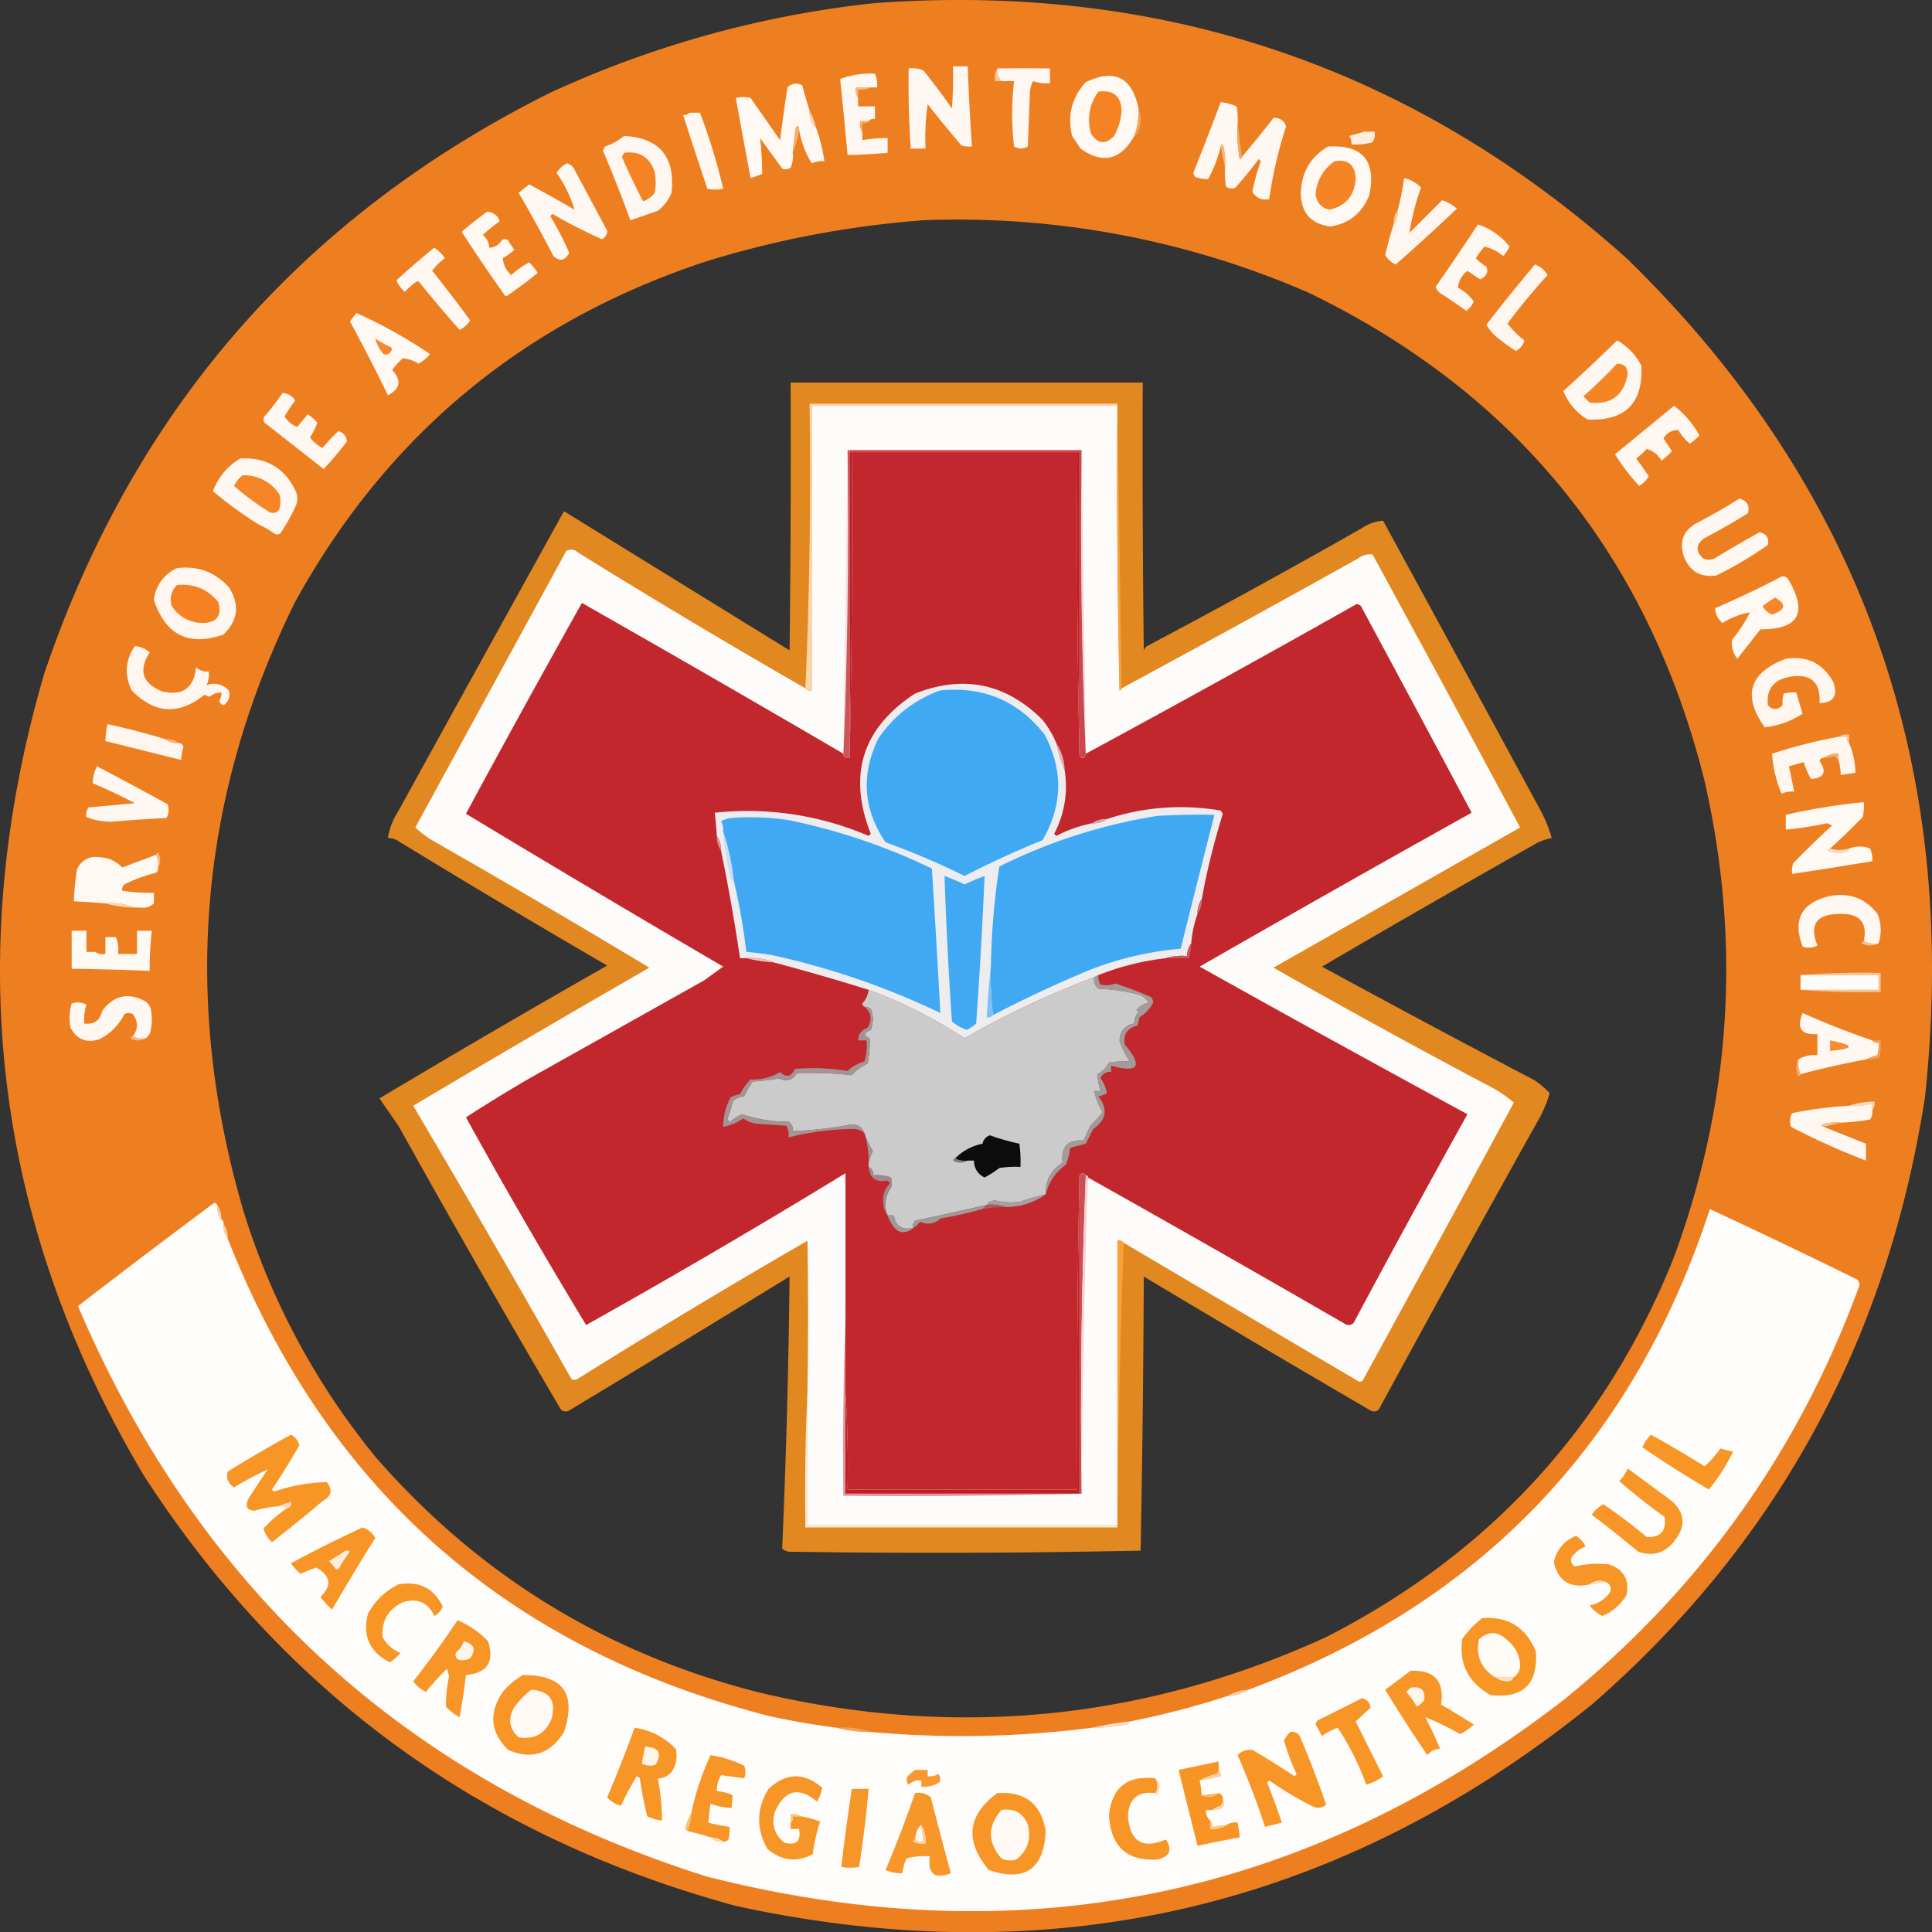 <svg xmlns="http://www.w3.org/2000/svg" width="916.339" height="916.448" viewBox="0 0 916.339 916.448">
  <rect x="0" y="0" width="916.339" height="916.448" fill="#333333" stroke="none"/>
  <g id="Grupo_10623" data-name="Grupo 10623" transform="translate(9266.91 16781.33)">
    <g id="Grupo_10466" data-name="Grupo 10466" transform="translate(-10689.42 -17222.365)">
      <path id="Caminho_4347" data-name="Caminho 4347" d="M1837.5,442.5q205.29-14.881,357,121.5,166.335,162.453,141,397.5-27,174.1-158,288-179.37,144.69-406,95.5-180.93-49.215-281-204.5-105.765-178.575-47-380,63.51-187.462,240-275.5A491.347,491.347,0,0,1,1837.5,442.5Zm23,103a416.92,416.92,0,0,1,183,34.5q147.525,71.583,187.5,231.5,26.355,115.872-15,227-48.345,119.595-164.5,179-129.18,59.085-268,26.5-108.9-27.3-182.5-111.5a345.159,345.159,0,0,1-63-117q-44.04-150.24,24.5-289,65.415-118.809,195-161.5A466.267,466.267,0,0,1,1860.5,545.5Z" fill="#f58221" fill-rule="evenodd" opacity="0.96"/>
    </g>
    <g id="Grupo_10467" data-name="Grupo 10467" transform="translate(-10689.42 -17222.365)">
      <path id="Caminho_4348" data-name="Caminho 4348" d="M1874.5,472.5h7q.675,19.027,2,38a12.92,12.92,0,0,1-5-.5q-8.175-9.612-16-19.5a110.9,110.9,0,0,0-1,21h-7q-1.35-18.961-1-38a13.117,13.117,0,0,1,7,1q7.11,8.732,13.5,18A199.178,199.178,0,0,0,1874.5,472.5Z" fill="#fff7f2" fill-rule="evenodd"/>
    </g>
    <g id="Grupo_10468" data-name="Grupo 10468" transform="translate(-10689.42 -17222.365)">
      <path id="Caminho_4349" data-name="Caminho 4349" d="M1897.5,479.5a7.164,7.164,0,0,1-2-6q12.165-.166,25,0v7a19.361,19.361,0,0,1-8-1,14.629,14.629,0,0,0-1.5,5q-.495,13-1,26a5.981,5.981,0,0,1-6.5,0,130.68,130.68,0,0,1,0-31Z" fill="#fff7f1" fill-rule="evenodd"/>
    </g>
    <g id="Grupo_10469" data-name="Grupo 10469" transform="translate(-10689.42 -17222.365)">
      <path id="Caminho_4350" data-name="Caminho 4350" d="M1895.5,473.5a7.164,7.164,0,0,0,2,6h-3A9.65,9.65,0,0,1,1895.5,473.5Z" fill="#fac79b" fill-rule="evenodd"/>
    </g>
    <g id="Grupo_10470" data-name="Grupo 10470" transform="translate(-10689.42 -17222.365)">
      <path id="Caminho_4351" data-name="Caminho 4351" d="M1835.5,482.5h-7a6.886,6.886,0,0,0,1,5v4h8v6a2.866,2.866,0,0,0-3,1h-4a6.886,6.886,0,0,0,1,5v4a73.389,73.389,0,0,1,12-1v7q-9.48.915-19,1-1.665-18.082-3.5-36a40.789,40.789,0,0,1,16.5-2.5,12.194,12.194,0,0,1,1,6.5Z" fill="#fff7f1" fill-rule="evenodd"/>
    </g>
    <g id="Grupo_10471" data-name="Grupo 10471" transform="translate(-10689.42 -17222.365)">
      <path id="Caminho_4352" data-name="Caminho 4352" d="M1962.5,492.5a32.065,32.065,0,0,1-2,13q-9.69,17.27-25.5,6c-1.33-2-2.67-4-4-6q-3.45-14.649,6.5-25.5Q1957.885,470.2,1962.5,492.5Z" fill="#fff8f3" fill-rule="evenodd"/>
    </g>
    <g id="Grupo_10472" data-name="Grupo 10472" transform="translate(-10689.42 -17222.365)">
      <path id="Caminho_4353" data-name="Caminho 4353" d="M1806.5,493.5a10.055,10.055,0,0,0,3,8,74.589,74.589,0,0,1,4,16,11.992,11.992,0,0,0-6,1,46.368,46.368,0,0,1-6-16q.165-2.818-1.5-1-.96,5.986-1.5,12a13.135,13.135,0,0,1-1,7,3.833,3.833,0,0,1-4,.5L1783,506.5a148.008,148.008,0,0,1,1,17c-1.78.74-3.62,1.407-5.5,2q-3.54-19.046-7-38a14.862,14.862,0,0,1,7,0q7.005,10,14,20,1.59-12.523,3.5-25a5.7,5.7,0,0,1,7-1Q1804.6,487.57,1806.5,493.5Z" fill="#fff8f3" fill-rule="evenodd"/>
    </g>
    <g id="Grupo_10473" data-name="Grupo 10473" transform="translate(-10689.42 -17222.365)">
      <path id="Caminho_4354" data-name="Caminho 4354" d="M1835.5,482.5a9.6,9.6,0,0,1-6,1v4a6.886,6.886,0,0,1-1-5Z" fill="#fab77e" fill-rule="evenodd"/>
    </g>
    <g id="Grupo_10474" data-name="Grupo 10474" transform="translate(-10689.42 -17222.365)">
      <path id="Caminho_4355" data-name="Caminho 4355" d="M1943.5,484.5q10.815-1.434,11,9.5a31.875,31.875,0,0,1-3.5,11.5q-6.165,6.33-11-1A22.293,22.293,0,0,1,1943.5,484.5Z" fill="#f58324" fill-rule="evenodd"/>
    </g>
    <g id="Grupo_10475" data-name="Grupo 10475" transform="translate(-10689.42 -17222.365)">
      <path id="Caminho_4356" data-name="Caminho 4356" d="M2009.5,499.5a72.809,72.809,0,0,0,1,17,1.1,1.1,0,0,0,1-1q7.665-9.066,15-18.5a5.508,5.508,0,0,1,6,4,201.381,201.381,0,0,0-8,34.5q-5.355.91-8-3.5a93.147,93.147,0,0,1,4-14.5c-.33-.333-.67-.667-1-1q-5.22,6.968-11,13.5a4.158,4.158,0,0,1-4.5-.5,41.1,41.1,0,0,1-.5-9,31.164,31.164,0,0,0-1-11,1.1,1.1,0,0,0-1,1,62.242,62.242,0,0,1-6,15.5,18.372,18.372,0,0,1-6-1,3.919,3.919,0,0,1-1-2q6.66-16.711,13-33.5a24.926,24.926,0,0,1,7.5,2A32.509,32.509,0,0,1,2009.5,499.5Z" fill="#fff7f1" fill-rule="evenodd"/>
    </g>
    <g id="Grupo_10476" data-name="Grupo 10476" transform="translate(-10689.42 -17222.365)">
      <path id="Caminho_4357" data-name="Caminho 4357" d="M1749.5,494.5h5a281.909,281.909,0,0,1,11,36,14.972,14.972,0,0,1-7.5,0q-5.91-17.5-11.5-35A2.866,2.866,0,0,0,1749.5,494.5Z" fill="#fff7f0" fill-rule="evenodd"/>
    </g>
    <g id="Grupo_10477" data-name="Grupo 10477" transform="translate(-10689.42 -17222.365)">
      <path id="Caminho_4358" data-name="Caminho 4358" d="M1806.5,493.5a28.622,28.622,0,0,1,3,8A10.055,10.055,0,0,1,1806.5,493.5Z" fill="#fdcfa9" fill-rule="evenodd"/>
    </g>
    <g id="Grupo_10478" data-name="Grupo 10478" transform="translate(-10689.42 -17222.365)">
      <path id="Caminho_4359" data-name="Caminho 4359" d="M1837.5,491.5a12.853,12.853,0,0,1,1,7h0A12.853,12.853,0,0,0,1837.5,491.5Z" fill="#fbcca5" fill-rule="evenodd"/>
    </g>
    <g id="Grupo_10479" data-name="Grupo 10479" transform="translate(-10689.42 -17222.365)">
      <path id="Caminho_4360" data-name="Caminho 4360" d="M1834.5,498.5a2.866,2.866,0,0,1-3,1v4a6.886,6.886,0,0,1-1-5Z" fill="#f8aa68" fill-rule="evenodd"/>
    </g>
    <g id="Grupo_10480" data-name="Grupo 10480" transform="translate(-10689.42 -17222.365)">
      <path id="Caminho_4361" data-name="Caminho 4361" d="M1962.5,492.5a14.186,14.186,0,0,1,.5,9,4.953,4.953,0,0,1-2.5,4A32.065,32.065,0,0,0,1962.5,492.5Z" fill="#f89f55" fill-rule="evenodd"/>
    </g>
    <g id="Grupo_10481" data-name="Grupo 10481" transform="translate(-10689.42 -17222.365)">
      <path id="Caminho_4362" data-name="Caminho 4362" d="M2069.5,503.5h5a7.1,7.1,0,0,1-1,5,28.821,28.821,0,0,1-10,1,6.808,6.808,0,0,0-1-4Q2066.2,504.5,2069.5,503.5Z" fill="#ffedde" fill-rule="evenodd"/>
    </g>
    <g id="Grupo_10482" data-name="Grupo 10482" transform="translate(-10689.42 -17222.365)">
      <path id="Caminho_4363" data-name="Caminho 4363" d="M1718.5,505.5q25.26,1.4,22.5,27a20.375,20.375,0,0,1-6.5,8.5q-6.615,2.327-13,4.5-6.045-16.605-13-33c.33-.667.67-1.333,1-2A26.165,26.165,0,0,0,1718.5,505.5Z" fill="#fff7f2" fill-rule="evenodd"/>
    </g>
    <g id="Grupo_10483" data-name="Grupo 10483" transform="translate(-10689.42 -17222.365)">
      <path id="Caminho_4365" data-name="Caminho 4365" d="M2009.5,499.5q1.005,8,2,16a1.1,1.1,0,0,1-1,1A72.809,72.809,0,0,1,2009.5,499.5Z" fill="#f8a864" fill-rule="evenodd"/>
    </g>
    <g id="Grupo_10484" data-name="Grupo 10484" transform="translate(-10689.42 -17222.365)">
      <path id="Caminho_4366" data-name="Caminho 4366" d="M1801.5,502.5a52.7,52.7,0,0,1-3,11q.54-6.014,1.5-12Q1801.665,499.682,1801.5,502.5Z" fill="#faaf70" fill-rule="evenodd"/>
    </g>
    <g id="Grupo_10485" data-name="Grupo 10485" transform="translate(-10689.42 -17222.365)">
      <path id="Caminho_4367" data-name="Caminho 4367" d="M2052.5,510.5q24.465-1.273,19.5,23-5.07,12.836-18.5,15-14.25-2-14-16.5Q2040.19,517.6,2052.5,510.5Z" fill="#fff8f3" fill-rule="evenodd"/>
    </g>
    <g id="Grupo_10486" data-name="Grupo 10486" transform="translate(-10689.42 -17222.365)">
      <path id="Caminho_4368" data-name="Caminho 4368" d="M1718.5,513.5q10.935-1.411,14.5,9a25.125,25.125,0,0,1,0,10,11.027,11.027,0,0,1-5.5,4q-5.37-10.257-10-21C1717.86,514.817,1718.2,514.15,1718.5,513.5Z" fill="#f58324" fill-rule="evenodd"/>
    </g>
    <g id="Grupo_10487" data-name="Grupo 10487" transform="translate(-10689.42 -17222.365)">
      <path id="Caminho_4369" data-name="Caminho 4369" d="M2001.5,510.5a1.1,1.1,0,0,1,1-1,31.164,31.164,0,0,1,1,11C2002.83,517.167,2002.17,513.833,2001.5,510.5Z" fill="#fab77f" fill-rule="evenodd"/>
    </g>
    <g id="Grupo_10488" data-name="Grupo 10488" transform="translate(-10689.42 -17222.365)">
      <path id="Caminho_4370" data-name="Caminho 4370" d="M2055.5,517.5q9.45-1.545,10,8-.675,12.41-12.5,15-5.49-1.248-6.5-7A20.58,20.58,0,0,1,2055.5,517.5Z" fill="#f58425" fill-rule="evenodd"/>
    </g>
    <g id="Grupo_10489" data-name="Grupo 10489" transform="translate(-10689.42 -17222.365)">
      <path id="Caminho_4371" data-name="Caminho 4371" d="M1691.5,518.5a5.383,5.383,0,0,1,3.5,3q7.8,14.6,15.5,29a4.443,4.443,0,0,1-2.5,4,259.025,259.025,0,0,1-23.5-12c-.33.333-.67.667-1,1a144.487,144.487,0,0,1,9,17.5q-3.03,5.526-7.5,1.5-7.875-15.242-16.5-30c1.67-1.333,3.33-2.667,5-4q10.92,5.831,21.5,12a60.724,60.724,0,0,0-8.5-17.5A12.507,12.507,0,0,1,1691.5,518.5Z" fill="#fff7f1" fill-rule="evenodd"/>
    </g>
    <g id="Grupo_10490" data-name="Grupo 10490" transform="translate(-10689.42 -17222.365)">
      <path id="Caminho_4372" data-name="Caminho 4372" d="M2083.5,547.5a11.16,11.16,0,0,0,2-7,119.034,119.034,0,0,0,3-15,16.06,16.06,0,0,1,8,4.5,113.509,113.509,0,0,0-5.5,21.5q7.755-7.75,15.5-15.5a18.855,18.855,0,0,1,7,4q-14.28,13.527-29,26.5a11.825,11.825,0,0,1-5-4.5Q2081.24,554.487,2083.5,547.5Z" fill="#fff6f0" fill-rule="evenodd"/>
    </g>
    <g id="Grupo_10491" data-name="Grupo 10491" transform="translate(-10689.42 -17222.365)">
      <path id="Caminho_4373" data-name="Caminho 4373" d="M1653.5,541.5a6.224,6.224,0,0,1,6,4.5,74.812,74.812,0,0,0-8,6.5,7.771,7.771,0,0,1,3,6,6.946,6.946,0,0,0,6-3.5,2.5,2.5,0,0,1,3,0,33.1,33.1,0,0,0,3,4.5,32.365,32.365,0,0,1-5.5,4,11.618,11.618,0,0,0,4,8,39.883,39.883,0,0,1,8.5-6,21.586,21.586,0,0,1,4,5q-6.75,5.492-14,10.5c-.83.688-1.5.521-2-.5q-10.32-14.56-20-29.5Q1647.32,545.919,1653.5,541.5Z" fill="#fff8f3" fill-rule="evenodd"/>
    </g>
    <g id="Grupo_10492" data-name="Grupo 10492" transform="translate(-10689.42 -17222.365)">
      <path id="Caminho_4374" data-name="Caminho 4374" d="M2085.5,540.5a11.16,11.16,0,0,1-2,7A11.16,11.16,0,0,1,2085.5,540.5Z" fill="#fbcba2" fill-rule="evenodd"/>
    </g>
    <g id="Grupo_10493" data-name="Grupo 10493" transform="translate(-10689.42 -17222.365)">
      <path id="Caminho_4375" data-name="Caminho 4375" d="M2123.5,547.5a31.554,31.554,0,0,1,15,10.5,20.024,20.024,0,0,1-3,4.5,20.634,20.634,0,0,0-9-4.5,50.391,50.391,0,0,0-4,5.5,21.49,21.49,0,0,0,5,4q1.5,4.113-3,6l-6-4a11.34,11.34,0,0,0-4.5,8,20.8,20.8,0,0,1,7.5,6.5,11.449,11.449,0,0,1-3.5,4.5q-6.12-4.435-12.5-8.5a4.678,4.678,0,0,1-2-3Q2113.7,562.32,2123.5,547.5Z" fill="#fff7f1" fill-rule="evenodd"/>
    </g>
    <g id="Grupo_10494" data-name="Grupo 10494" transform="translate(-10689.42 -17222.365)">
      <path id="Caminho_4376" data-name="Caminho 4376" d="M1628.5,558.5a17.78,17.78,0,0,1,5,5,25.465,25.465,0,0,0-6,6q9.315,11.553,18,23.5a11.825,11.825,0,0,1-5,4.5q-9.735-10.992-19-22.5a1.25,1.25,0,0,0-2,0,32.451,32.451,0,0,0-5,4.5,16.942,16.942,0,0,1-4-5.5Q1619.32,565.927,1628.5,558.5Z" fill="#fff7f1" fill-rule="evenodd"/>
    </g>
    <g id="Grupo_10495" data-name="Grupo 10495" transform="translate(-10689.42 -17222.365)">
      <path id="Caminho_4377" data-name="Caminho 4377" d="M2150.5,566.5a11.036,11.036,0,0,1,6,5q-10.065,11.063-19,23a45.516,45.516,0,0,0,8,8,7.762,7.762,0,0,1-4,5,86.125,86.125,0,0,1-9-6.5,21.381,21.381,0,0,1-5-6Q2138.735,580.52,2150.5,566.5Z" fill="#fff6f0" fill-rule="evenodd"/>
    </g>
    <g id="Grupo_10496" data-name="Grupo 10496" transform="translate(-10689.42 -17222.365)">
      <path id="Caminho_4378" data-name="Caminho 4378" d="M1591.5,589.5a225.2,225.2,0,0,1,35,19.5,17.906,17.906,0,0,1-5.5,4.5,16.288,16.288,0,0,0-7.5-2.5,38.871,38.871,0,0,0-5,5.5q6.855,7.4-2,12-8.61-17.721-18-35Q1590.03,591.472,1591.5,589.5Z" fill="#fff8f3" fill-rule="evenodd"/>
    </g>
    <g id="Grupo_10497" data-name="Grupo 10497" transform="translate(-10689.42 -17222.365)">
      <path id="Caminho_4381" data-name="Caminho 4381" d="M2189.5,602.5a28.542,28.542,0,0,1,11.5,12q1.29,26.7-25.5,25.5a27.929,27.929,0,0,1-11.5-13.5Q2177.05,614.7,2189.5,602.5Z" fill="#fff8f2" fill-rule="evenodd"/>
    </g>
    <g id="Grupo_10498" data-name="Grupo 10498" transform="translate(-10689.42 -17222.365)">
      <path id="Caminho_4382" data-name="Caminho 4382" d="M1600.5,601.5a35.8,35.8,0,0,0,7,4c1.02.5,1.19,1.168.5,2a2.683,2.683,0,0,1-3.5,1.5A16.469,16.469,0,0,1,1600.5,601.5Z" fill="#f6872e" fill-rule="evenodd"/>
    </g>
    <g id="Grupo_10499" data-name="Grupo 10499" transform="translate(-10689.42 -17222.365)">
      <path id="Caminho_4383" data-name="Caminho 4383" d="M2189.5,613.5q4.98-.016,5,5-2.715,15.109-18,13.5l-3-3Q2181.9,621.57,2189.5,613.5Z" fill="#f58425" fill-rule="evenodd"/>
    </g>
    <g id="Grupo_10500" data-name="Grupo 10500" transform="translate(-10689.42 -17222.365)">
      <path id="Caminho_4384" data-name="Caminho 4384" d="M1797.5,622.5h167q-.255,63.5.5,127a4.487,4.487,0,0,1,1.5-2q51.45-27.223,102-56a20.5,20.5,0,0,1,10-3.5q37.02,67.871,75,138a66.588,66.588,0,0,1,5,12.5,25.944,25.944,0,0,0-9,3.5q-50.25,28.375-100,57.5,50.37,27.435,101,54a42.134,42.134,0,0,1,7,6,56.251,56.251,0,0,1-5.5,13q-37.74,67.44-75.5,137a3.2,3.2,0,0,1-4,.5q-53.97-31.485-107.5-63.5-.255,65.01-1.5,130-83.445,1.74-167,.5a6.866,6.866,0,0,1-3-1.5q2.8-64.44,3.5-129-52.125,31.935-104.5,63.5a3.2,3.2,0,0,1-4-.5q-40.05-68.04-77-134.5-4.485-6.444-9-13,53.565-32.031,108-63-49.83-28.944-99-59a8.781,8.781,0,0,0-5-1.5,30.624,30.624,0,0,1,4.5-12q39.345-71.407,79-143,53.505,33,107,66Q1797.75,686,1797.5,622.5Z" fill="#f79320" fill-rule="evenodd" opacity="0.894"/>
    </g>
    <g id="Grupo_10501" data-name="Grupo 10501" transform="translate(-10689.42 -17222.365)">
      <path id="Caminho_4385" data-name="Caminho 4385" d="M1556.5,627.5a7.023,7.023,0,0,1,6,3.5,88.664,88.664,0,0,0-5,7.5,11.1,11.1,0,0,0,6,5c1.67-2,3.33-4,5-6a25.442,25.442,0,0,1,4.5,4,28.273,28.273,0,0,1-3.5,7,16.617,16.617,0,0,0,6,5,88.116,88.116,0,0,1,7.5-8q3.855,1.317,4,5a153.022,153.022,0,0,1-11,13q-13.98-10.978-28-22a2.49,2.49,0,0,1,0-3A131.039,131.039,0,0,0,1556.5,627.5Z" fill="#fff7f1" fill-rule="evenodd"/>
    </g>
    <g id="Grupo_10502" data-name="Grupo 10502" transform="translate(-10689.42 -17222.365)">
      <path id="Caminho_4389" data-name="Caminho 4389" d="M1952.5,633.5q-.495,67.508,1,135a1.1,1.1,0,0,0,1-1q56.385-30.437,112-61.5a9.759,9.759,0,0,1,7-2q35.22,64.679,70,129.5-58.35,33.188-117,66.5,50.61,28.8,102,56a57.129,57.129,0,0,1,12,8q-35.49,65.7-71.5,131.5a1.664,1.664,0,0,1-2.5.5q-55.545-32.76-111-65.5a2.868,2.868,0,0,0-3-1v135h-147v-64q.54-35.52,0-71-55.065,31.815-109,65.5a2.49,2.49,0,0,1-3,0q-36.93-65.115-75-129.5,55.7-33.106,112-65.5-51.585-31.05-104-61a58.081,58.081,0,0,1-7-5.5q35.7-65.4,71.5-131a4.3,4.3,0,0,1,5.5.5q53.46,33.227,108,64.5a2.866,2.866,0,0,0,3,1v-135Z" fill="#fefcfb" fill-rule="evenodd"/>
    </g>
    <g id="Grupo_10503" data-name="Grupo 10503" transform="translate(-10689.42 -17222.365)">
      <path id="Caminho_4390" data-name="Caminho 4390" d="M1952.5,632.5v1h-145v135a2.866,2.866,0,0,1-3-1q2.985-66.981,2-135Z" fill="#fcd5a9" fill-rule="evenodd"/>
    </g>
    <g id="Grupo_10504" data-name="Grupo 10504" transform="translate(-10689.42 -17222.365)">
      <path id="Caminho_4391" data-name="Caminho 4391" d="M1952.5,632.5q1.005,67.5,2,135a1.1,1.1,0,0,1-1,1q-1.5-67.492-1-135Z" fill="#f8a13a" fill-rule="evenodd"/>
    </g>
    <g id="Grupo_10505" data-name="Grupo 10505" transform="translate(-10689.42 -17222.365)">
      <path id="Caminho_4392" data-name="Caminho 4392" d="M2216.5,633.5a44.469,44.469,0,0,1,12,14,26.042,26.042,0,0,1-4.5,4,25.7,25.7,0,0,1-5.5-6.5,7.643,7.643,0,0,0-7,4q1.98,2.985,4,6a31.794,31.794,0,0,1-5,4.5,11.067,11.067,0,0,0-7-5.5,31.794,31.794,0,0,1-5,4.5q3.195,4.145,6,8.5a13.467,13.467,0,0,1-4.5,4.5,97.072,97.072,0,0,1-11.5-15Q2202.54,644.988,2216.5,633.5Z" fill="#fff7f1" fill-rule="evenodd"/>
    </g>
    <g id="Grupo_10506" data-name="Grupo 10506" transform="translate(-10689.42 -17222.365)">
      <path id="Caminho_4394" data-name="Caminho 4394" d="M1935.5,654.5q1.005,72,2,144v1Q1934.5,727.518,1935.5,654.5Z" fill="#f2d2d4" fill-rule="evenodd"/>
    </g>
    <g id="Grupo_10507" data-name="Grupo 10507" transform="translate(-10689.42 -17222.365)">
      <path id="Caminho_4395" data-name="Caminho 4395" d="M1824.5,654.5q.99,73.017-2,145v-1Q1823.505,726.5,1824.5,654.5Z" fill="#f5e0e1" fill-rule="evenodd"/>
    </g>
    <g id="Grupo_10508" data-name="Grupo 10508" transform="translate(-10689.42 -17222.365)">
      <path id="Caminho_4396" data-name="Caminho 4396" d="M1824.5,654.5h1v146a2.866,2.866,0,0,1-3-1Q1825.5,727.518,1824.5,654.5Z" fill="#ce5459" fill-rule="evenodd"/>
    </g>
    <g id="Grupo_10509" data-name="Grupo 10509" transform="translate(-10689.42 -17222.365)">
      <path id="Caminho_4397" data-name="Caminho 4397" d="M1825.5,655.5h109v144q-1.5-71.246-1-143h-107q.495,72.255-1,144Z" fill="#bd1a20" fill-rule="evenodd"/>
    </g>
    <g id="Grupo_10510" data-name="Grupo 10510" transform="translate(-10689.42 -17222.365)">
      <path id="Caminho_4398" data-name="Caminho 4398" d="M1934.5,799.5q1.5,2,3,0v-1q64.56-34.9,128.5-71a3.947,3.947,0,0,1,2,1q26.415,49.039,52.5,98-64.74,36.12-129,73,63.255,35.38,127,70-27.405,49.3-54,99a3.2,3.2,0,0,1-4,.5q-60.8-35.145-122-69.5a.882.882,0,0,0-1-1q-1.5-2-3,0-1.5,74.25-1,149h-109q.495-23.265-1-46v-34q.06-35.145,0-70-60.765,37.14-123,72-29.46-48.66-57-98.5,15.21-9.859,31-19,40.965-22.952,82-46,4.56-3.269,9-6.5-61.44-35.95-122-72.5,27.18-50.359,55-100,62.055,35.289,124,71.5v1a2.866,2.866,0,0,0,3,1q1.5-71.745,1-144h107Q1933.005,728.254,1934.5,799.5Z" fill="#c1272d" fill-rule="evenodd"/>
    </g>
    <g id="Grupo_10511" data-name="Grupo 10511" transform="translate(-10689.42 -17222.365)">
      <path id="Caminho_4399" data-name="Caminho 4399" d="M1825.5,655.5v-1h110q-.99,73.017,2,145-1.5,2-3,0v-144Z" fill="#ca484d" fill-rule="evenodd"/>
    </g>
    <g id="Grupo_10512" data-name="Grupo 10512" transform="translate(-10689.42 -17222.365)">
      <path id="Caminho_4400" data-name="Caminho 4400" d="M1536.5,658.5q18.75-.984,26.5,16a9.206,9.206,0,0,1,0,6,89.909,89.909,0,0,1-7.5,13.5,2.5,2.5,0,0,1-3,0,36.043,36.043,0,0,0-7-4,201.022,201.022,0,0,1-22-16A30.059,30.059,0,0,1,1536.5,658.5Z" fill="#fff7f2" fill-rule="evenodd"/>
    </g>
    <g id="Grupo_10513" data-name="Grupo 10513" transform="translate(-10689.42 -17222.365)">
      <path id="Caminho_4401" data-name="Caminho 4401" d="M1537.5,666.5a19.673,19.673,0,0,1,17.5,9,12.44,12.44,0,0,1,0,7,3.437,3.437,0,0,1-4.5,1.5,120.329,120.329,0,0,1-17-12.5A14.977,14.977,0,0,1,1537.5,666.5Z" fill="#f58527" fill-rule="evenodd"/>
    </g>
    <g id="Grupo_10514" data-name="Grupo 10514" transform="translate(-10689.42 -17222.365)">
      <path id="Caminho_4402" data-name="Caminho 4402" d="M2247.5,677.5q5.565,1.644,4,7-10.26,6.379-21,12-5.67,4.632,0,9.5a6.5,6.5,0,0,0,5,0q10.65-6.45,21.5-12.5,5.04,1.094,4,6a178.67,178.67,0,0,1-24.5,14.5q-11.5,1.52-15.5-9.5-3.015-10.458,6.5-15.5Q2237.835,683.588,2247.5,677.5Z" fill="#fff7f1" fill-rule="evenodd"/>
    </g>
    <g id="Grupo_10515" data-name="Grupo 10515" transform="translate(-10689.42 -17222.365)">
      <path id="Caminho_4404" data-name="Caminho 4404" d="M1506.5,710.5q14.64-1.785,24.5,9,7.965,12.313-2.5,22.5-24.825,8.59-33-16.5A18.6,18.6,0,0,1,1506.5,710.5Z" fill="#fff6f0" fill-rule="evenodd"/>
    </g>
    <g id="Grupo_10516" data-name="Grupo 10516" transform="translate(-10689.42 -17222.365)">
      <path id="Caminho_4405" data-name="Caminho 4405" d="M2267.5,714.5a3.086,3.086,0,0,1,3,1q14.415,24.2-13,24-5.52,7.059-11,14a12.237,12.237,0,0,1-2.5-9,69.671,69.671,0,0,0,8.5-13,36.132,36.132,0,0,0-13,5,9.013,9.013,0,0,1-3.5-7Q2252.185,722.53,2267.5,714.5Z" fill="#fff8f3" fill-rule="evenodd"/>
    </g>
    <g id="Grupo_10517" data-name="Grupo 10517" transform="translate(-10689.42 -17222.365)">
      <path id="Caminho_4406" data-name="Caminho 4406" d="M1506.5,718.5q12-1.092,19.5,8,2.82,9.93-7.5,10a17.2,17.2,0,0,1-14.5-8A9.373,9.373,0,0,1,1506.5,718.5Z" fill="#f58222" fill-rule="evenodd"/>
    </g>
    <g id="Grupo_10518" data-name="Grupo 10518" transform="translate(-10689.42 -17222.365)">
      <path id="Caminho_4407" data-name="Caminho 4407" d="M2264.5,724.5q8.235,4.713-1.5,8a8.772,8.772,0,0,1-4.5-4A41.7,41.7,0,0,1,2264.5,724.5Z" fill="#f6872d" fill-rule="evenodd"/>
    </g>
    <g id="Grupo_10519" data-name="Grupo 10519" transform="translate(-10689.42 -17222.365)">
      <path id="Caminho_4408" data-name="Caminho 4408" d="M1486.5,747.5a11.124,11.124,0,0,1,7,3q-8.2,12.765,6,18.5,14.475,3.277,16-11.5a7.192,7.192,0,0,0,6,2,12.194,12.194,0,0,1-1,6.5,9.467,9.467,0,0,1,10.5,2.5,5.818,5.818,0,0,1-2.5,7,3,3,0,0,1-2-2,6.809,6.809,0,0,0,1-4,7.843,7.843,0,0,0-5.5,2,11.454,11.454,0,0,1-2.5-1q-18.12,14.721-34.5-2Q1479.615,757.477,1486.5,747.5Z" fill="#fff6f0" fill-rule="evenodd"/>
    </g>
    <g id="Grupo_10520" data-name="Grupo 10520" transform="translate(-10689.42 -17222.365)">
      <path id="Caminho_4409" data-name="Caminho 4409" d="M2269.5,753.5q15.12-2.313,22.5,11,3.48,9.759-6.5,10,.855-14.892-14-12.5-11.625,2.1-10.5,13.5,3.255,3.6,7,0a16.837,16.837,0,0,1,.5-5.5,18.44,18.44,0,0,1,6-.5q1.365,4.934,3,10a40.792,40.792,0,0,1-18,6.5Q2243.5,763.317,2269.5,753.5Z" fill="#fff6f0" fill-rule="evenodd"/>
    </g>
    <g id="Grupo_10521" data-name="Grupo 10521" transform="translate(-10689.42 -17222.365)">
      <path id="Caminho_4410" data-name="Caminho 4410" d="M1500.5,791.5a11.129,11.129,0,0,0,7,2,2.2,2.2,0,0,1,2,2,18.906,18.906,0,0,0-1,6l-36-9a42.1,42.1,0,0,1,1-8Q1487.15,787.43,1500.5,791.5Z" fill="#fff6ef" fill-rule="evenodd"/>
    </g>
    <g id="Grupo_10522" data-name="Grupo 10522" transform="translate(-10689.42 -17222.365)">
      <path id="Caminho_4411" data-name="Caminho 4411" d="M2294.5,790.5a6.868,6.868,0,0,1,5-1v4a2.867,2.867,0,0,1-1-3Z" fill="#fbc79b" fill-rule="evenodd"/>
    </g>
    <g id="Grupo_10523" data-name="Grupo 10523" transform="translate(-10689.42 -17222.365)">
      <path id="Caminho_4412" data-name="Caminho 4412" d="M2294.5,790.5h4a2.867,2.867,0,0,0,1,3,35.7,35.7,0,0,1,3,14,51.685,51.685,0,0,1-7,1,21.461,21.461,0,0,0-1-7v-3a11.13,11.13,0,0,0-7,2,1.907,1.907,0,0,0-2,1.5q5.34,7.755-4,8.5a37.977,37.977,0,0,1-3.5-8c-2.33.667-4.67,1.333-7,2q1.215,5.877,2.5,12a11.991,11.991,0,0,0-6,1,58.7,58.7,0,0,1-4.5-19A247.487,247.487,0,0,1,2294.5,790.5Z" fill="#fff6f0" fill-rule="evenodd"/>
    </g>
    <g id="Grupo_10524" data-name="Grupo 10524" transform="translate(-10689.42 -17222.365)">
      <path id="Caminho_4413" data-name="Caminho 4413" d="M1500.5,791.5a11.129,11.129,0,0,1,7,2A11.129,11.129,0,0,1,1500.5,791.5Z" fill="#fab276" fill-rule="evenodd"/>
    </g>
    <g id="Grupo_10525" data-name="Grupo 10525" transform="translate(-10689.42 -17222.365)">
      <path id="Caminho_4414" data-name="Caminho 4414" d="M1923.5,793.5a24.908,24.908,0,0,1,4,13A74.129,74.129,0,0,1,1923.5,793.5Z" fill="#e5b0b1" fill-rule="evenodd"/>
    </g>
    <g id="Grupo_10526" data-name="Grupo 10526" transform="translate(-10689.42 -17222.365)">
      <path id="Caminho_4415" data-name="Caminho 4415" d="M2294.5,801.5c-.65-.591-1.32-1.257-2-2a9.109,9.109,0,0,1-5,1,11.13,11.13,0,0,1,7-2Z" fill="#f9ad6d" fill-rule="evenodd"/>
    </g>
    <g id="Grupo_10527" data-name="Grupo 10527" transform="translate(-10689.42 -17222.365)">
      <path id="Caminho_4416" data-name="Caminho 4416" d="M1478.5,830.5a29.348,29.348,0,0,1-15-2,6.5,6.5,0,0,1,1-4.5l22-2q-9.87-5.185-20-9.5a17.845,17.845,0,0,1,2-8q16.875,8.809,33.5,18a7.964,7.964,0,0,1-.5,6.5Q1489.98,829.6,1478.5,830.5Z" fill="#fff8f2" fill-rule="evenodd"/>
    </g>
    <g id="Grupo_10528" data-name="Grupo 10528" transform="translate(-10689.42 -17222.365)">
      <path id="Caminho_4419" data-name="Caminho 4419" d="M2290.5,843.5a1.1,1.1,0,0,0-1,1,14.06,14.06,0,0,0,9,.5,2.242,2.242,0,0,0,1-1.5,13.792,13.792,0,0,1,10,0,11.988,11.988,0,0,1,1,6q-18.975,3.2-38,6a13.009,13.009,0,0,1,.5-5q9.015-9.273,18.5-18l-2.5-1a158.813,158.813,0,0,1-19.5,3v-7a298.581,298.581,0,0,1,37-6,24.938,24.938,0,0,1-.5,7Q2298.44,836.3,2290.5,843.5Z" fill="#fff9f4" fill-rule="evenodd"/>
    </g>
    <g id="Grupo_10529" data-name="Grupo 10529" transform="translate(-10689.42 -17222.365)">
      <path id="Caminho_4425" data-name="Caminho 4425" d="M1762.5,837.5a11.16,11.16,0,0,1,2,7A11.16,11.16,0,0,1,1762.5,837.5Z" fill="#db8d8f" fill-rule="evenodd"/>
    </g>
    <g id="Grupo_10530" data-name="Grupo 10530" transform="translate(-10689.42 -17222.365)">
      <path id="Caminho_4426" data-name="Caminho 4426" d="M2290.5,843.5a15.867,15.867,0,0,0,9,0,2.242,2.242,0,0,1-1,1.5,14.06,14.06,0,0,1-9-.5A1.1,1.1,0,0,1,2290.5,843.5Z" fill="#fddbbe" fill-rule="evenodd"/>
    </g>
    <g id="Grupo_10531" data-name="Grupo 10531" transform="translate(-10689.42 -17222.365)">
      <path id="Caminho_4428" data-name="Caminho 4428" d="M1496.5,846.5a9.65,9.65,0,0,1,1,6,2.852,2.852,0,0,1-1,2.5,71.027,71.027,0,0,0-15,5.5,3.083,3.083,0,0,0-1,3,89.366,89.366,0,0,0,15,1v5a7.137,7.137,0,0,1-6,2h-3a31.439,31.439,0,0,0-14-2q-7.485-.624-15-1,.375-7.528,1.5-15a9.855,9.855,0,0,1,7.5-6,24.934,24.934,0,0,1,8,1,17.417,17.417,0,0,1,6,4Q1488.585,849.441,1496.5,846.5Z" fill="#fff9f4" fill-rule="evenodd"/>
    </g>
    <g id="Grupo_10532" data-name="Grupo 10532" transform="translate(-10689.42 -17222.365)">
      <path id="Caminho_4429" data-name="Caminho 4429" d="M1496.5,846.5a1.1,1.1,0,0,1,1-1,6.764,6.764,0,0,1,0,7A9.65,9.65,0,0,0,1496.5,846.5Z" fill="#fab881" fill-rule="evenodd"/>
    </g>
    <g id="Grupo_10533" data-name="Grupo 10533" transform="translate(-10689.42 -17222.365)">
      <path id="Caminho_4431" data-name="Caminho 4431" d="M1923.5,793.5a74.129,74.129,0,0,0,4,13,48.139,48.139,0,0,1-5,30c.33.333.67.667,1,1a64.623,64.623,0,0,1,17-6,11.129,11.129,0,0,0,7-2,111.559,111.559,0,0,1,54-4c.33.5.67,1,1,1.5a338.981,338.981,0,0,0-10,40.5,11.16,11.16,0,0,0-2,7,52.869,52.869,0,0,0-3,14,10.717,10.717,0,0,0-2,6,25.6,25.6,0,0,0-10,1,125.9,125.9,0,0,0-32,8c-.67.333-1.33.667-2,1a425.727,425.727,0,0,0-61.5,29,224.244,224.244,0,0,0-45.5-23q-22.485-7.016-45-13a28.034,28.034,0,0,0-13-2h-3q-3.8-25.6-9-51a11.16,11.16,0,0,0-2-7c-.22-3.679-.56-7.346-1-11a145.668,145.668,0,0,1,73,11c.33-.333.67-.667,1-1q-16.47-42.023,21-66.5,34.455-13.572,60.5,12.5A45.8,45.8,0,0,1,1923.5,793.5Z" fill="#edecee" fill-rule="evenodd"/>
    </g>
    <g id="Grupo_10534" data-name="Grupo 10534" transform="translate(-10689.42 -17222.365)">
      <path id="Caminho_4432" data-name="Caminho 4432" d="M1765.5,835.5a100.606,100.606,0,0,1,5,23,2.246,2.246,0,0,1-1.5-1A132.3,132.3,0,0,1,1765.5,835.5Z" fill="#c7dff2" fill-rule="evenodd"/>
    </g>
    <g id="Grupo_10535" data-name="Grupo 10535" transform="translate(-10689.42 -17222.365)">
      <path id="Caminho_4433" data-name="Caminho 4433" d="M1770.5,858.5a100.606,100.606,0,0,0-5-23,9.125,9.125,0,0,0-1-5,14.707,14.707,0,0,1,5-1.5,122.175,122.175,0,0,1,27,1,289.692,289.692,0,0,1,68,23q2.175,34.168,4,68.5a363.847,363.847,0,0,0-80-27.5q-5.985-.963-12-1.5A302.237,302.237,0,0,0,1770.5,858.5Z" fill="#41a9f4" fill-rule="evenodd"/>
    </g>
    <g id="Grupo_10536" data-name="Grupo 10536" transform="translate(-10689.42 -17222.365)">
      <path id="Caminho_4434" data-name="Caminho 4434" d="M1947.5,829.5a11.129,11.129,0,0,1-7,2A11.129,11.129,0,0,1,1947.5,829.5Z" fill="#e0a5a6" fill-rule="evenodd"/>
    </g>
    <g id="Grupo_10537" data-name="Grupo 10537" transform="translate(-10689.42 -17222.365)">
      <path id="Caminho_4435" data-name="Caminho 4435" d="M1893.5,922.5a144.4,144.4,0,0,1-1-24,346.559,346.559,0,0,1,4-46.5,259.558,259.558,0,0,1,75-24q13.485-.75,27-.5-8.1,31.737-16,63.5a155.31,155.31,0,0,0-43,10Q1916.01,910.758,1893.5,922.5Z" fill="#40a9f4" fill-rule="evenodd"/>
    </g>
    <g id="Grupo_10538" data-name="Grupo 10538" transform="translate(-10689.42 -17222.365)">
      <path id="Caminho_4436" data-name="Caminho 4436" d="M1868.5,768.5q30.66-3.04,49.5,21,13.3,25.287-1,50-18.9,7.7-37,17a374.321,374.321,0,0,0-37.5-16q-15.81-23.3-3.5-49A59.043,59.043,0,0,1,1868.5,768.5Z" fill="#40a9f4" fill-rule="evenodd"/>
    </g>
    <g id="Grupo_10539" data-name="Grupo 10539" transform="translate(-10689.42 -17222.365)">
      <path id="Caminho_4437" data-name="Caminho 4437" d="M1870.5,856.5q4.8,1.774,9.5,4,4.755-2.262,9.5-4-1.515,35.032-4,70a19.776,19.776,0,0,1-4.5,3,22.622,22.622,0,0,1-7-4Q1871.63,891.026,1870.5,856.5Z" fill="#41a9f4" fill-rule="evenodd"/>
    </g>
    <g id="Grupo_10540" data-name="Grupo 10540" transform="translate(-10689.42 -17222.365)">
      <path id="Caminho_4439" data-name="Caminho 4439" d="M2313.5,888.5a12.856,12.856,0,0,1-7-1q2.775-13.5-11.5-13-16.44.144-10.5,15a8.719,8.719,0,0,1-7,.5q-7.335-19.228,13-24,13.95-2.522,22.5,8.5A20.31,20.31,0,0,1,2313.5,888.5Z" fill="#fff8f2" fill-rule="evenodd"/>
    </g>
    <g id="Grupo_10541" data-name="Grupo 10541" transform="translate(-10689.42 -17222.365)">
      <path id="Caminho_4440" data-name="Caminho 4440" d="M1472.5,869.5a31.439,31.439,0,0,1,14,2A50.745,50.745,0,0,1,1472.5,869.5Z" fill="#fdd5b3" fill-rule="evenodd"/>
    </g>
    <g id="Grupo_10542" data-name="Grupo 10542" transform="translate(-10689.42 -17222.365)">
      <path id="Caminho_4442" data-name="Caminho 4442" d="M1495.5,869.5v3a9.6,9.6,0,0,1-6-1,9.6,9.6,0,0,0,6,1Z" fill="#fbc89f" fill-rule="evenodd"/>
    </g>
    <g id="Grupo_10543" data-name="Grupo 10543" transform="translate(-10689.42 -17222.365)">
      <path id="Caminho_4444" data-name="Caminho 4444" d="M1992.5,867.5a11.16,11.16,0,0,1-2,7A11.16,11.16,0,0,1,1992.5,867.5Z" fill="#d36d6e" fill-rule="evenodd"/>
    </g>
    <g id="Grupo_10544" data-name="Grupo 10544" transform="translate(-10689.42 -17222.365)">
      <path id="Caminho_4446" data-name="Caminho 4446" d="M1467.5,892.5a6.868,6.868,0,0,0,5,1v-8h5a16.6,16.6,0,0,1,1,8h9v-11h7a169.74,169.74,0,0,0-1,19q-18.495-.738-37-1v-18h7v10Z" fill="#fff9f4" fill-rule="evenodd"/>
    </g>
    <g id="Grupo_10545" data-name="Grupo 10545" transform="translate(-10689.42 -17222.365)">
      <path id="Caminho_4449" data-name="Caminho 4449" d="M2306.5,887.5a12.856,12.856,0,0,0,7,1,8.687,8.687,0,0,1-8,0A1.1,1.1,0,0,1,2306.5,887.5Z" fill="#fabe8c" fill-rule="evenodd"/>
    </g>
    <g id="Grupo_10546" data-name="Grupo 10546" transform="translate(-10689.42 -17222.365)">
      <path id="Caminho_4451" data-name="Caminho 4451" d="M1987.5,888.5a51.421,51.421,0,0,1-1,7h-11a25.6,25.6,0,0,1,10-1A10.717,10.717,0,0,1,1987.5,888.5Z" fill="#cd585b" fill-rule="evenodd"/>
    </g>
    <g id="Grupo_10547" data-name="Grupo 10547" transform="translate(-10689.42 -17222.365)">
      <path id="Caminho_4452" data-name="Caminho 4452" d="M1776.5,895.5a28.034,28.034,0,0,1,13,2A68.545,68.545,0,0,1,1776.5,895.5Z" fill="#e7c1c2" fill-rule="evenodd"/>
    </g>
    <g id="Grupo_10548" data-name="Grupo 10548" transform="translate(-10689.42 -17222.365)">
      <path id="Caminho_4453" data-name="Caminho 4453" d="M2276.5,903.5a361.65,361.65,0,0,1,38-1v9a361.65,361.65,0,0,1-38-1h37v-7Z" fill="#fbc292" fill-rule="evenodd"/>
    </g>
    <g id="Grupo_10549" data-name="Grupo 10549" transform="translate(-10689.42 -17222.365)">
      <path id="Caminho_4454" data-name="Caminho 4454" d="M2276.5,903.5h37v7h-37Z" fill="#fefcfa" fill-rule="evenodd"/>
    </g>
    <g id="Grupo_10550" data-name="Grupo 10550" transform="translate(-10689.42 -17222.365)">
      <path id="Caminho_4456" data-name="Caminho 4456" d="M1941.5,904.5a5.767,5.767,0,0,0,2,5.5,86.7,86.7,0,0,1,20,3,14.929,14.929,0,0,1,4,3.5,12.019,12.019,0,0,0-6,3.5c.33.333.67.667,1,1a8.009,8.009,0,0,0-2,5.5q-6.585,1.1-7,8a35.2,35.2,0,0,0,5,10,50.478,50.478,0,0,0-10,.5,13,13,0,0,1-5.5,5.5,32.942,32.942,0,0,0,1.5,8h-3a30.894,30.894,0,0,0,4,10,46.532,46.532,0,0,1-5.5,6,75.945,75.945,0,0,0-3.5,7.5q-11.31-.933-10,10.5-8.385,5.283-8,15a82.222,82.222,0,0,0-12,3.5,31.589,31.589,0,0,1-11.5-.5,4.438,4.438,0,0,0-4.5,2q-16.995,3.915-34,7.5a4.379,4.379,0,0,0-1,3.5q-7.875,1.53-9-6h-3a13.506,13.506,0,0,1,1.5-13,6.47,6.47,0,0,0,0-5,19.931,19.931,0,0,0-8.5-1,3.488,3.488,0,0,0-2-4v-2a26.81,26.81,0,0,1,2-5.5,39.938,39.938,0,0,1-4-8.5q-1.725-4.629-7-4a182.009,182.009,0,0,1-27,3,4.6,4.6,0,0,0-2-4.5,64.47,64.47,0,0,1-22-3.5,17.716,17.716,0,0,0-6,4c-.33-.667-.67-1.333-1-2a39.039,39.039,0,0,0,2.5-8,8.359,8.359,0,0,1,5.5-2.5,48.312,48.312,0,0,1,4-7,109.217,109.217,0,0,0,12.5-1.5q5.355,2.6,8.5-2.5a181.937,181.937,0,0,1,26,1,22.548,22.548,0,0,1,7.5-5.5,51.19,51.19,0,0,0,1-12q-4.53-1.891.5-4a13.03,13.03,0,0,0,0-10,5.593,5.593,0,0,0-3-1,1.607,1.607,0,0,1-1-1.5,11.467,11.467,0,0,0,3-6.5,224.244,224.244,0,0,1,45.5,23A425.727,425.727,0,0,1,1941.5,904.5Z" fill="#cbcbcb" fill-rule="evenodd"/>
    </g>
    <g id="Grupo_10551" data-name="Grupo 10551" transform="translate(-10689.42 -17222.365)">
      <path id="Caminho_4457" data-name="Caminho 4457" d="M1491.5,933.5a9.6,9.6,0,0,1-6-1q3.915-5.188,0-10.5a4.248,4.248,0,0,0-4,0,26.2,26.2,0,0,1-12,12q-9.12,2.787-13.5-5.5a23.292,23.292,0,0,1,.5-11.5,8.719,8.719,0,0,1,7,.5,23.772,23.772,0,0,0-1,9q6.885.876,8.5-6,8.265-11.144,20.5-4.5a7.014,7.014,0,0,1,2.5,3.5,25.125,25.125,0,0,1,0,10A4.953,4.953,0,0,1,1491.5,933.5Z" fill="#fff7f1" fill-rule="evenodd"/>
    </g>
    <g id="Grupo_10552" data-name="Grupo 10552" transform="translate(-10689.42 -17222.365)">
      <path id="Caminho_4458" data-name="Caminho 4458" d="M1892.5,898.5a144.4,144.4,0,0,0,1,24,2.866,2.866,0,0,1-3,1Q1891.25,910.762,1892.5,898.5Z" fill="#7ec0f4" fill-rule="evenodd"/>
    </g>
    <g id="Grupo_10553" data-name="Grupo 10553" transform="translate(-10689.42 -17222.365)">
      <path id="Caminho_4459" data-name="Caminho 4459" d="M2310.5,934.5a2.866,2.866,0,0,0,3,1,18.374,18.374,0,0,1-.5,6q-2.925.914-5.5,2-15.66,2.931-31,7a12.853,12.853,0,0,1-1-7,14.531,14.531,0,0,1,9-2v-10q-11.55.747-7-10Q2293.745,928.773,2310.5,934.5Z" fill="#fff7f2" fill-rule="evenodd"/>
    </g>
    <g id="Grupo_10554" data-name="Grupo 10554" transform="translate(-10689.42 -17222.365)">
      <path id="Caminho_4461" data-name="Caminho 4461" d="M1943.5,903.5a6.5,6.5,0,0,0,1,4.5,11.523,11.523,0,0,0,7-.5,164.335,164.335,0,0,1,17,6.5,4.941,4.941,0,0,1,1,2.5,18.17,18.17,0,0,1-6.5,7c-.33,1.333-.67,2.667-1,4q-7.32,1.789-6,9,13.065,15.355-6.5,10v3a4.428,4.428,0,0,0-5,3,15.909,15.909,0,0,1,3,7,10.252,10.252,0,0,1-4,1.5q6.945,9.036-2.5,15.5-1.755,3.513-3.5,7-3.81.922-7.5,2a25.806,25.806,0,0,1-2,8,23.9,23.9,0,0,0-9.5,14q-.39-9.72,8-15-1.32-11.433,10-10.5a75.945,75.945,0,0,1,3.5-7.5,46.532,46.532,0,0,0,5.5-6,30.894,30.894,0,0,1-4-10h3a32.942,32.942,0,0,1-1.5-8,13,13,0,0,0,5.5-5.5,50.478,50.478,0,0,1,10-.5,35.2,35.2,0,0,1-5-10q.405-6.9,7-8a8.009,8.009,0,0,1,2-5.5c-.33-.333-.67-.667-1-1a12.019,12.019,0,0,1,6-3.5,14.929,14.929,0,0,0-4-3.5,86.7,86.7,0,0,0-20-3,5.767,5.767,0,0,1-2-5.5C1942.17,904.167,1942.83,903.833,1943.5,903.5Z" fill="#a39a9a" fill-rule="evenodd"/>
    </g>
    <g id="Grupo_10555" data-name="Grupo 10555" transform="translate(-10689.42 -17222.365)">
      <path id="Caminho_4462" data-name="Caminho 4462" d="M1485.5,932.5a9.6,9.6,0,0,0,6,1,6.778,6.778,0,0,1-7,0A1.1,1.1,0,0,1,1485.5,932.5Z" fill="#faba85" fill-rule="evenodd"/>
    </g>
    <g id="Grupo_10556" data-name="Grupo 10556" transform="translate(-10689.42 -17222.365)">
      <path id="Caminho_4463" data-name="Caminho 4463" d="M2290.5,934.5q17.73,3.359,0,5Z" fill="#f68b34" fill-rule="evenodd"/>
    </g>
    <g id="Grupo_10557" data-name="Grupo 10557" transform="translate(-10689.42 -17222.365)">
      <path id="Caminho_4465" data-name="Caminho 4465" d="M2310.5,934.5h4a32.515,32.515,0,0,1-.5,8,12.206,12.206,0,0,1-6.5,1q2.58-1.086,5.5-2a18.374,18.374,0,0,0,.5-6A2.866,2.866,0,0,1,2310.5,934.5Z" fill="#f89d52" fill-rule="evenodd"/>
    </g>
    <g id="Grupo_10558" data-name="Grupo 10558" transform="translate(-10689.42 -17222.365)">
      <path id="Caminho_4466" data-name="Caminho 4466" d="M2275.5,943.5a12.853,12.853,0,0,0,1,7,1.1,1.1,0,0,1-1,1A8.687,8.687,0,0,1,2275.5,943.5Z" fill="#f8ad6d" fill-rule="evenodd"/>
    </g>
    <g id="Grupo_10559" data-name="Grupo 10559" transform="translate(-10689.42 -17222.365)">
      <path id="Caminho_4467" data-name="Caminho 4467" d="M1832.5,918.5a5.593,5.593,0,0,1,3,1,13.03,13.03,0,0,1,0,10q-5.025,2.108-.5,4a51.19,51.19,0,0,1-1,12,22.548,22.548,0,0,0-7.5,5.5,181.937,181.937,0,0,0-26-1q-3.15,5.1-8.5,2.5a109.217,109.217,0,0,1-12.5,1.5,48.312,48.312,0,0,0-4,7,8.359,8.359,0,0,0-5.5,2.5,39.039,39.039,0,0,1-2.5,8c.33.667.67,1.333,1,2a17.716,17.716,0,0,1,6-4,64.47,64.47,0,0,0,22,3.5,4.6,4.6,0,0,1,2,4.5,182.009,182.009,0,0,0,27-3q5.265-.629,7,4a7.989,7.989,0,0,0-6-2,132.609,132.609,0,0,0-30,4,9.053,9.053,0,0,0-1-5.5l-14-1a14.189,14.189,0,0,1-6.5-2.5,23.987,23.987,0,0,1-9.5,4,30.183,30.183,0,0,1,3.5-14,15.277,15.277,0,0,1,4.5-1.5,28.7,28.7,0,0,1,5-7,24.794,24.794,0,0,0,14-3.5q4.365,4.215,7-1.5a103.152,103.152,0,0,1,25,1,19.47,19.47,0,0,1,8-4.5,25.822,25.822,0,0,0,1-10h-4a6.219,6.219,0,0,1,4.5-6Q1837.405,922.8,1832.5,918.5Z" fill="#a29595" fill-rule="evenodd"/>
    </g>
    <g id="Grupo_10560" data-name="Grupo 10560" transform="translate(-10689.42 -17222.365)">
      <path id="Caminho_4468" data-name="Caminho 4468" d="M2310.5,967.5a4.949,4.949,0,0,0-.5-3,29.66,29.66,0,0,1-10.5,1,37.768,37.768,0,0,1,12-2A4.619,4.619,0,0,1,2310.5,967.5Z" fill="#fdd9bb" fill-rule="evenodd"/>
    </g>
    <g id="Grupo_10561" data-name="Grupo 10561" transform="translate(-10689.42 -17222.365)">
      <path id="Caminho_4469" data-name="Caminho 4469" d="M2310.5,967.5a6.5,6.5,0,0,1-1,4.5,100.157,100.157,0,0,1-14,1.5,21.134,21.134,0,0,0-9,1,1.1,1.1,0,0,0,1,1q10.065,4.036,20,8v8a337.815,337.815,0,0,1-35.5-16,7.963,7.963,0,0,1,.5-6.5,186.266,186.266,0,0,1,27-3.5,29.66,29.66,0,0,0,10.5-1A4.949,4.949,0,0,1,2310.5,967.5Z" fill="#fff7f2" fill-rule="evenodd"/>
    </g>
    <g id="Grupo_10562" data-name="Grupo 10562" transform="translate(-10689.42 -17222.365)">
      <path id="Caminho_4471" data-name="Caminho 4471" d="M2295.5,973.5l-8,2a1.1,1.1,0,0,1-1-1A21.134,21.134,0,0,1,2295.5,973.5Z" fill="#fabe8b" fill-rule="evenodd"/>
    </g>
    <g id="Grupo_10563" data-name="Grupo 10563" transform="translate(-10689.42 -17222.365)">
      <path id="Caminho_4472" data-name="Caminho 4472" d="M1881.5,991.5a9.6,9.6,0,0,1-6-1,24.845,24.845,0,0,1,13-7,5.316,5.316,0,0,1,3.5-4,111.572,111.572,0,0,0,14,4,60.385,60.385,0,0,1,.5,11,50.478,50.478,0,0,0-10,.5,45.277,45.277,0,0,1-7,4.5,8.372,8.372,0,0,1-5-8Z" fill="#0c0c0c" fill-rule="evenodd"/>
    </g>
    <g id="Grupo_10564" data-name="Grupo 10564" transform="translate(-10689.42 -17222.365)">
      <path id="Caminho_4473" data-name="Caminho 4473" d="M1832.5,978.5a39.938,39.938,0,0,0,4,8.5,26.81,26.81,0,0,0-2,5.5A45.386,45.386,0,0,0,1832.5,978.5Z" fill="#9e9494" fill-rule="evenodd"/>
    </g>
    <g id="Grupo_10565" data-name="Grupo 10565" transform="translate(-10689.42 -17222.365)">
      <path id="Caminho_4474" data-name="Caminho 4474" d="M1875.5,990.5a9.6,9.6,0,0,0,6,1,6.778,6.778,0,0,1-7,0A1.1,1.1,0,0,1,1875.5,990.5Z" fill="#7c7c7c" fill-rule="evenodd"/>
    </g>
    <g id="Grupo_10566" data-name="Grupo 10566" transform="translate(-10689.42 -17222.365)">
      <path id="Caminho_4475" data-name="Caminho 4475" d="M1937.5,998.5q-3,74.985-2,151h-1v-151Q1936,996.5,1937.5,998.5Z" fill="#cd4e54" fill-rule="evenodd"/>
    </g>
    <g id="Grupo_10567" data-name="Grupo 10567" transform="translate(-10689.42 -17222.365)">
      <path id="Caminho_4476" data-name="Caminho 4476" d="M1937.5,998.5a.882.882,0,0,1,1,1q-2.505,74.73-3,150Q1934.51,1073.48,1937.5,998.5Z" fill="#f1d2d3" fill-rule="evenodd"/>
    </g>
    <g id="Grupo_10568" data-name="Grupo 10568" transform="translate(-10689.42 -17222.365)">
      <path id="Caminho_4477" data-name="Caminho 4477" d="M1834.5,994.5a3.488,3.488,0,0,1,2,4,19.931,19.931,0,0,1,8.5,1,6.47,6.47,0,0,1,0,5,13.506,13.506,0,0,0-1.5,13,9.318,9.318,0,0,1-2-6,10.133,10.133,0,0,1,3-9,3.576,3.576,0,0,0-1-1.5Q1835.19,1002.515,1834.5,994.5Z" fill="#9d8a8a" fill-rule="evenodd"/>
    </g>
    <g id="Grupo_10569" data-name="Grupo 10569" transform="translate(-10689.42 -17222.365)">
      <path id="Caminho_4478" data-name="Caminho 4478" d="M1918.5,1007.5a32.273,32.273,0,0,1-19,6,20.814,20.814,0,0,0-9-1,4.438,4.438,0,0,1,4.5-2,31.589,31.589,0,0,0,11.5.5A82.222,82.222,0,0,1,1918.5,1007.5Z" fill="#a3a2a2" fill-rule="evenodd"/>
    </g>
    <g id="Grupo_10570" data-name="Grupo 10570" transform="translate(-10689.42 -17222.365)">
      <path id="Caminho_4479" data-name="Caminho 4479" d="M1525.5,1012.5a11.154,11.154,0,0,0,2,7,1.618,1.618,0,0,1,1,2,11.154,11.154,0,0,0,2,7q70.47,178.7,257,226.5,15.945,3.465,32,5.5a65.722,65.722,0,0,0,16,2,484.774,484.774,0,0,0,105-2,89.55,89.55,0,0,0,16-1.5,3.313,3.313,0,0,0,2-1.5,390.672,390.672,0,0,0,46-12,21.889,21.889,0,0,0,10-3q164.445-60.945,219-228,35.16,16.32,70,33.5a4.932,4.932,0,0,1,1,2.5q-42.81,117.57-140,196.5-182.445,141.2-407,84-211.11-66.855-298-270.5,31.755-24.495,64-48.5C1524.44,1011.31,1525.1,1011.47,1525.5,1012.5Z" fill="#fffdfb" fill-rule="evenodd"/>
    </g>
    <g id="Grupo_10571" data-name="Grupo 10571" transform="translate(-10689.42 -17222.365)">
      <path id="Caminho_4480" data-name="Caminho 4480" d="M1890.5,1012.5a20.814,20.814,0,0,1,9,1,72.322,72.322,0,0,0-11,1Z" fill="#ae5859" fill-rule="evenodd"/>
    </g>
    <g id="Grupo_10572" data-name="Grupo 10572" transform="translate(-10689.42 -17222.365)">
      <path id="Caminho_4481" data-name="Caminho 4481" d="M1525.5,1012.5a11.154,11.154,0,0,1,2,7A11.154,11.154,0,0,1,1525.5,1012.5Z" fill="#fdd0ab" fill-rule="evenodd"/>
    </g>
    <g id="Grupo_10573" data-name="Grupo 10573" transform="translate(-10689.42 -17222.365)">
      <path id="Caminho_4482" data-name="Caminho 4482" d="M1890.5,1012.5l-2,2q-9.855,2.715-20,4.5a8.167,8.167,0,0,1-9.5,1.5q-10.215,11.265-15.5-3h3q1.125,7.53,9,6a4.379,4.379,0,0,1,1-3.5Q1873.51,1016.415,1890.5,1012.5Z" fill="#a09999" fill-rule="evenodd"/>
    </g>
    <g id="Grupo_10574" data-name="Grupo 10574" transform="translate(-10689.42 -17222.365)">
      <path id="Caminho_4484" data-name="Caminho 4484" d="M1528.5,1021.5a11.154,11.154,0,0,1,2,7A11.154,11.154,0,0,1,1528.5,1021.5Z" fill="#fdcfa9" fill-rule="evenodd"/>
    </g>
    <g id="Grupo_10575" data-name="Grupo 10575" transform="translate(-10689.42 -17222.365)">
      <path id="Caminho_4485" data-name="Caminho 4485" d="M1955.5,1030.5q-2.505,67.23-3,135v-136A2.868,2.868,0,0,1,1955.5,1030.5Z" fill="#f8a13a" fill-rule="evenodd"/>
    </g>
    <g id="Grupo_10576" data-name="Grupo 10576" transform="translate(-10689.42 -17222.365)">
      <path id="Caminho_4496" data-name="Caminho 4496" d="M2205.5,1121.5q12.915,7.14,25.5,15a46.41,46.41,0,0,0,7.5-8.5,51.563,51.563,0,0,0,6,1.5,85.553,85.553,0,0,1-11.5,18q-16.11-9.435-31.5-20A18.828,18.828,0,0,1,2205.5,1121.5Z" fill="#f79525" fill-rule="evenodd"/>
    </g>
    <g id="Grupo_10577" data-name="Grupo 10577" transform="translate(-10689.42 -17222.365)">
      <path id="Caminho_4497" data-name="Caminho 4497" d="M1558.5,1156.5c1.82-.72,2.48-1.72,2-3a41.775,41.775,0,0,0-6,2,48.537,48.537,0,0,0-11,2q-5.355.1-3.5-5,4.56-7.38,9.5-14.5a153.824,153.824,0,0,0-16,8.5q-4.29-2.925-3-7.5,14.76-9.135,30-17.5a7.773,7.773,0,0,1,4,5q-6.12,10.755-13,21l1,1a82.279,82.279,0,0,1,25-4.5q4.35,5.505-2,9-11.79,10.035-24,19.5a13.73,13.73,0,0,1-4-6.5A58.458,58.458,0,0,1,1558.5,1156.5Z" fill="#f79525" fill-rule="evenodd"/>
    </g>
    <g id="Grupo_10578" data-name="Grupo 10578" transform="translate(-10689.42 -17222.365)">
      <path id="Caminho_4498" data-name="Caminho 4498" d="M2194.5,1137.5q10.41,7.725,21,15.5,9.195,8.4,1.5,18.5-6.855,9.12-17.5,5.5-10.785-9.03-22-17.5a14.208,14.208,0,0,1,5.5-5,247.042,247.042,0,0,1,20.5,15.5q9.99.51,8.5-9.5-11.16-7.965-21.5-17A17.4,17.4,0,0,0,2194.5,1137.5Z" fill="#f79526" fill-rule="evenodd"/>
    </g>
    <g id="Grupo_10579" data-name="Grupo 10579" transform="translate(-10689.42 -17222.365)">
      <path id="Caminho_4499" data-name="Caminho 4499" d="M1934.5,998.5v151h-111v-48q1.5,22.74,1,46h109Q1933.005,1072.74,1934.5,998.5Z" fill="#bf1f24" fill-rule="evenodd"/>
    </g>
    <g id="Grupo_10580" data-name="Grupo 10580" transform="translate(-10689.42 -17222.365)">
      <path id="Caminho_4500" data-name="Caminho 4500" d="M1823.5,1067.5v82h112q-56.25,1.5-113,1Q1822.005,1108.74,1823.5,1067.5Z" fill="#e19799" fill-rule="evenodd"/>
    </g>
    <g id="Grupo_10581" data-name="Grupo 10581" transform="translate(-10689.42 -17222.365)">
      <path id="Caminho_4501" data-name="Caminho 4501" d="M1558.5,1156.5a4.619,4.619,0,0,0-4-1,41.775,41.775,0,0,1,6-2C1560.98,1154.78,1560.32,1155.78,1558.5,1156.5Z" fill="#fdd8b0" fill-rule="evenodd"/>
    </g>
    <g id="Grupo_10582" data-name="Grupo 10582" transform="translate(-10689.42 -17222.365)">
      <path id="Caminho_4502" data-name="Caminho 4502" d="M1805.5,1100.5v64h147v1h-148Q1804.005,1132.74,1805.5,1100.5Z" fill="#fee8d0" fill-rule="evenodd"/>
    </g>
    <g id="Grupo_10583" data-name="Grupo 10583" transform="translate(-10689.42 -17222.365)">
      <path id="Caminho_4503" data-name="Caminho 4503" d="M1594.5,1165.5a10.988,10.988,0,0,1,6,5q-10.545,16.8-20.5,34a46.532,46.532,0,0,1-5.5-6q8.31-8.115-2-14-3.81,1.35-7.5,3a32.5,32.5,0,0,1-4.5-5Q1577.24,1173.425,1594.5,1165.5Z" fill="#f79526" fill-rule="evenodd"/>
    </g>
    <g id="Grupo_10584" data-name="Grupo 10584" transform="translate(-10689.42 -17222.365)">
      <path id="Caminho_4504" data-name="Caminho 4504" d="M2184.5,1191.5a7.435,7.435,0,0,0-8,1q-13.845,3.09-17-10.5a16.735,16.735,0,0,1,10.5-12.5,11.877,11.877,0,0,1,4.5,5,15.841,15.841,0,0,0-6.5,5,3.439,3.439,0,0,0,1.5,4.5,46.851,46.851,0,0,1,16-1q10.62,3.51,8.5,14.5a24.059,24.059,0,0,1-11.5,10,16.639,16.639,0,0,1-6-5,15.968,15.968,0,0,0,9.5-6Q2187.32,1193.245,2184.5,1191.5Z" fill="#f79526" fill-rule="evenodd"/>
    </g>
    <g id="Grupo_10585" data-name="Grupo 10585" transform="translate(-10689.42 -17222.365)">
      <path id="Caminho_4514" data-name="Caminho 4514" d="M1586.5,1176.5a2.441,2.441,0,0,1,2,.5,56.532,56.532,0,0,0-5,7.5c-.5,1.02-1.17,1.19-2,.5a14.933,14.933,0,0,0-3-3.5Q1582.595,1178.965,1586.5,1176.5Z" fill="#fed" fill-rule="evenodd"/>
    </g>
    <g id="Grupo_10586" data-name="Grupo 10586" transform="translate(-10689.42 -17222.365)">
      <path id="Caminho_4516" data-name="Caminho 4516" d="M2184.5,1191.5c-2.67.33-5.33.67-8,1A7.435,7.435,0,0,1,2184.5,1191.5Z" fill="#fed5aa" fill-rule="evenodd"/>
    </g>
    <g id="Grupo_10587" data-name="Grupo 10587" transform="translate(-10689.42 -17222.365)">
      <path id="Caminho_4517" data-name="Caminho 4517" d="M1611.5,1192.5q14.625-2.565,21,10.5a8.785,8.785,0,0,1-4,4.5q-4.53-9.765-15-6.5-10.44,5.13-9.5,16.5a15.648,15.648,0,0,0,8.5,7.5,31.551,31.551,0,0,1-5,4.5q-14.445-7.23-10.5-23A32.628,32.628,0,0,1,1611.5,1192.5Z" fill="#f79525" fill-rule="evenodd"/>
    </g>
    <g id="Grupo_10588" data-name="Grupo 10588" transform="translate(-10689.42 -17222.365)">
      <path id="Caminho_4521" data-name="Caminho 4521" d="M2125.5,1208.5q18.54-1.35,25.5,16,1.47,23.04-21.5,20.5-15.75-8.76-13.5-26.5A45.411,45.411,0,0,1,2125.5,1208.5Z" fill="#f79525" fill-rule="evenodd"/>
    </g>
    <g id="Grupo_10589" data-name="Grupo 10589" transform="translate(-10689.42 -17222.365)">
      <path id="Caminho_4535" data-name="Caminho 4535" d="M1639.5,1209.5a42.446,42.446,0,0,1,14.5,10q4.71,14.535-10.5,16-1.17,10.035-3,20a24.864,24.864,0,0,1-6.5-5,71.25,71.25,0,0,1,1.5-14.5c-.33-1.17-.67-2.33-1-3.5a122.2,122.2,0,0,0-10,11,16.637,16.637,0,0,1-6-5Q1629.615,1224.385,1639.5,1209.5Z" fill="#f79526" fill-rule="evenodd"/>
    </g>
    <g id="Grupo_10590" data-name="Grupo 10590" transform="translate(-10689.42 -17222.365)">
      <path id="Caminho_4543" data-name="Caminho 4543" d="M2140.5,1236.5h-9q-9.93-6.36-7.5-18,6.84-5.94,13.5.5a15.918,15.918,0,0,1,6,12A6.612,6.612,0,0,1,2140.5,1236.5Z" fill="#fffbf6" fill-rule="evenodd"/>
    </g>
    <g id="Grupo_10591" data-name="Grupo 10591" transform="translate(-10689.42 -17222.365)">
      <path id="Caminho_4545" data-name="Caminho 4545" d="M1642.5,1219.5q7.4,1.875,3,8a6.542,6.542,0,0,1-6,.5,2.75,2.75,0,0,1-.5-3.5A10.619,10.619,0,0,0,1642.5,1219.5Z" fill="#fff5ea" fill-rule="evenodd"/>
    </g>
    <g id="Grupo_10592" data-name="Grupo 10592" transform="translate(-10689.42 -17222.365)">
      <path id="Caminho_4549" data-name="Caminho 4549" d="M2091.5,1233.5q17.01-.75,14.5,16,7.875,4.56,15.5,9.5a23.221,23.221,0,0,1-6.5,4.5,125.312,125.312,0,0,0-16.5-8,155.162,155.162,0,0,1,7,15,7.768,7.768,0,0,0-6,3q-10.35-15.2-20-31Q2085.53,1237.97,2091.5,1233.5Z" fill="#f79526" fill-rule="evenodd"/>
    </g>
    <g id="Grupo_10593" data-name="Grupo 10593" transform="translate(-10689.42 -17222.365)">
      <path id="Caminho_4550" data-name="Caminho 4550" d="M2131.5,1236.5h9a3.225,3.225,0,0,1-3.5,2A10.942,10.942,0,0,1,2131.5,1236.5Z" fill="#ffe2c2" fill-rule="evenodd"/>
    </g>
    <g id="Grupo_10594" data-name="Grupo 10594" transform="translate(-10689.42 -17222.365)">
      <path id="Caminho_4551" data-name="Caminho 4551" d="M1670.5,1235.5q28.59-.15,19.5,27-9.69,15.735-26.5,8.5-12.66-12.555-2.5-27.5A35.734,35.734,0,0,1,1670.5,1235.5Z" fill="#f79527" fill-rule="evenodd"/>
    </g>
    <g id="Grupo_10595" data-name="Grupo 10595" transform="translate(-10689.42 -17222.365)">
      <path id="Caminho_4552" data-name="Caminho 4552" d="M2091.5,1241.5q7.5-1.245,6.5,6a14.933,14.933,0,0,1-3.5,3,41.078,41.078,0,0,0-5-7C2090.24,1242.82,2090.91,1242.15,2091.5,1241.5Z" fill="#fff5ea" fill-rule="evenodd"/>
    </g>
    <g id="Grupo_10596" data-name="Grupo 10596" transform="translate(-10689.42 -17222.365)">
      <path id="Caminho_4553" data-name="Caminho 4553" d="M1674.5,1242.5q13.2.84,9.5,14-4.41,10.335-15.5,8.5-6.42-5.64-2.5-13.5A36.459,36.459,0,0,1,1674.5,1242.5Z" fill="#fffaf6" fill-rule="evenodd"/>
    </g>
    <g id="Grupo_10597" data-name="Grupo 10597" transform="translate(-10689.42 -17222.365)">
      <path id="Caminho_4554" data-name="Caminho 4554" d="M2014.5,1242.5a21.889,21.889,0,0,1-10,3A21.889,21.889,0,0,1,2014.5,1242.5Z" fill="#fccca5" fill-rule="evenodd"/>
    </g>
    <g id="Grupo_10598" data-name="Grupo 10598" transform="translate(-10689.42 -17222.365)">
      <path id="Caminho_4556" data-name="Caminho 4556" d="M2068.5,1246.5a4.753,4.753,0,0,1,4,4.5q-3.405,3.225-7,6.5,6.5,13.005,13,26a22.555,22.555,0,0,1-8,4,127.632,127.632,0,0,0-13.5-27,27.068,27.068,0,0,0-7.5,4,58.16,58.16,0,0,0-3-5.5,3.923,3.923,0,0,1,1-2Q2058.135,1251.675,2068.5,1246.5Z" fill="#f79526" fill-rule="evenodd"/>
    </g>
    <g id="Grupo_10599" data-name="Grupo 10599" transform="translate(-10689.42 -17222.365)">
      <path id="Caminho_4560" data-name="Caminho 4560" d="M1958.5,1257.5a3.313,3.313,0,0,1-2,1.5,89.55,89.55,0,0,1-16,1.5A143.795,143.795,0,0,1,1958.5,1257.5Z" fill="#fedec4" fill-rule="evenodd"/>
    </g>
    <g id="Grupo_10600" data-name="Grupo 10600" transform="translate(-10689.42 -17222.365)">
      <path id="Caminho_4561" data-name="Caminho 4561" d="M1819.5,1260.5a39.059,39.059,0,0,1,16,2A65.722,65.722,0,0,1,1819.5,1260.5Z" fill="#f99e54" fill-rule="evenodd"/>
    </g>
    <g id="Grupo_10601" data-name="Grupo 10601" transform="translate(-10689.42 -17222.365)">
      <path id="Caminho_4562" data-name="Caminho 4562" d="M1723.5,1260.5a33.164,33.164,0,0,1,19.5,10,13.561,13.561,0,0,1-2,11,8.567,8.567,0,0,1-6.5,3,105.4,105.4,0,0,1,2,20,21.039,21.039,0,0,1-7-2,168.728,168.728,0,0,1-3.5-18,3.577,3.577,0,0,0-1.5-1,138.572,138.572,0,0,0-7.5,14,13.141,13.141,0,0,1-6.5-4Q1717.475,1277.06,1723.5,1260.5Z" fill="#f79526" fill-rule="evenodd"/>
    </g>
    <g id="Grupo_10602" data-name="Grupo 10602" transform="translate(-10689.42 -17222.365)">
      <path id="Caminho_4563" data-name="Caminho 4563" d="M2034.5,1262.5a4.27,4.27,0,0,1,4.5,2q6.81,15.975,12.5,32.5a5.68,5.68,0,0,1-6,1,165.381,165.381,0,0,1-21-12.5l-1,1q3.825,9.495,7,19c-2.67.67-5.33,1.33-8,2q-5.67-17.325-13-34a8.044,8.044,0,0,1,7-2.5q10.2,5.955,20,12.5l1-1a99.549,99.549,0,0,1-6-16A14.427,14.427,0,0,1,2034.5,1262.5Z" fill="#f79526" fill-rule="evenodd"/>
    </g>
    <g id="Grupo_10603" data-name="Grupo 10603" transform="translate(-10689.42 -17222.365)">
      <path id="Caminho_4564" data-name="Caminho 4564" d="M1728.5,1269.5q9.72.36,5,8.5a7.962,7.962,0,0,1-6.5-.5Q1727.54,1273.585,1728.5,1269.5Z" fill="#fff4e8" fill-rule="evenodd"/>
    </g>
    <g id="Grupo_10604" data-name="Grupo 10604" transform="translate(-10689.42 -17222.365)">
      <path id="Caminho_4565" data-name="Caminho 4565" d="M1765.5,1314.5a10.7,10.7,0,0,0-6-2,103.249,103.249,0,0,0-11-3,33.737,33.737,0,0,0,2-9,128.213,128.213,0,0,1,9-27,55.975,55.975,0,0,1,16,5,8.488,8.488,0,0,1,0,6q-5.58-.825-11-1.5a14.068,14.068,0,0,0-2,7.5,25.073,25.073,0,0,1,7.5,2q-.2,2.88-.5,6a28.829,28.829,0,0,1-10-2c-.46,2.98-.8,5.98-1,9a82.674,82.674,0,0,0,10,2,18.357,18.357,0,0,1-.5,6A2.847,2.847,0,0,1,1765.5,1314.5Z" fill="#f79526" fill-rule="evenodd"/>
    </g>
    <g id="Grupo_10605" data-name="Grupo 10605" transform="translate(-10689.42 -17222.365)">
      <path id="Caminho_4566" data-name="Caminho 4566" d="M2000.5,1280.5a1.907,1.907,0,0,1-1.5,2,32.829,32.829,0,0,0-7.5,3,51.534,51.534,0,0,1,1,7,7.435,7.435,0,0,0,8-1,2.992,2.992,0,0,1,2,2,4.856,4.856,0,0,1-1,4,13.754,13.754,0,0,0-4,2h-3a5.982,5.982,0,0,0,2,5v4a12.545,12.545,0,0,0,8-2,6.892,6.892,0,0,1,5-1,51.534,51.534,0,0,1,1,7q-10.05,1.815-20,4-4.5-17.985-9-36,9.51-2.01,19-4Z" fill="#f79423" fill-rule="evenodd"/>
    </g>
    <g id="Grupo_10606" data-name="Grupo 10606" transform="translate(-10689.42 -17222.365)">
      <path id="Caminho_4567" data-name="Caminho 4567" d="M2000.5,1280.5a2.868,2.868,0,0,1,1,3,82.674,82.674,0,0,1-10,2,32.829,32.829,0,0,1,7.5-3A1.907,1.907,0,0,0,2000.5,1280.5Z" fill="#fdcd98" fill-rule="evenodd"/>
    </g>
    <g id="Grupo_10607" data-name="Grupo 10607" transform="translate(-10689.42 -17222.365)">
      <path id="Caminho_4568" data-name="Caminho 4568" d="M1856.5,1280.5h6v3a9.127,9.127,0,0,0,5-1,3.2,3.2,0,0,1,.5,4,15.23,15.23,0,0,1-8.5,2v-3a7.189,7.189,0,0,0-6,2,3.2,3.2,0,0,1-.5-4A29.715,29.715,0,0,1,1856.5,1280.5Z" fill="#f8982e" fill-rule="evenodd"/>
    </g>
    <g id="Grupo_10608" data-name="Grupo 10608" transform="translate(-10689.42 -17222.365)">
      <path id="Caminho_4569" data-name="Caminho 4569" d="M1797.5,1305.5a2.868,2.868,0,0,0,1-3h4a45.932,45.932,0,0,1,9,2.5,80.258,80.258,0,0,0-3.5,15.5q-11.37,5.985-21.5-2.5-8.13-14.385.5-28.5,12.645-11.7,25.5-.5a19.567,19.567,0,0,1-2.5,6.5q-13.02-10.845-20,5-2.475,8.82,4.5,14.5,8.49,2.235,7-6.5h-4Z" fill="#f79628" fill-rule="evenodd"/>
    </g>
    <g id="Grupo_10609" data-name="Grupo 10609" transform="translate(-10689.42 -17222.365)">
      <path id="Caminho_4570" data-name="Caminho 4570" d="M1970.5,1284.5a6.951,6.951,0,0,1,0,7q-12.435-1.575-13,11,1.53,18.06,18,11,4.77,7.335-4,9.5-21.78,1.245-23-21Q1950.54,1282.215,1970.5,1284.5Z" fill="#f79527" fill-rule="evenodd"/>
    </g>
    <g id="Grupo_10610" data-name="Grupo 10610" transform="translate(-10689.42 -17222.365)">
      <path id="Caminho_4571" data-name="Caminho 4571" d="M1826.5,1289.5h8q-1.65,18.555-4.5,37a23.792,23.792,0,0,1-8.5,0Q1823.75,1307.975,1826.5,1289.5Z" fill="#f79628" fill-rule="evenodd"/>
    </g>
    <g id="Grupo_10611" data-name="Grupo 10611" transform="translate(-10689.42 -17222.365)">
      <path id="Caminho_4572" data-name="Caminho 4572" d="M1970.5,1284.5a4.753,4.753,0,0,1,2,4c-.33,1.33-.67,2.67-1,4a1.1,1.1,0,0,1-1-1A6.951,6.951,0,0,0,1970.5,1284.5Z" fill="#fcd7ab" fill-rule="evenodd"/>
    </g>
    <g id="Grupo_10612" data-name="Grupo 10612" transform="translate(-10689.42 -17222.365)">
      <path id="Caminho_4573" data-name="Caminho 4573" d="M2000.5,1291.5a7.435,7.435,0,0,1-8,1C1995.17,1292.17,1997.83,1291.83,2000.5,1291.5Z" fill="#fbb86d" fill-rule="evenodd"/>
    </g>
    <g id="Grupo_10613" data-name="Grupo 10613" transform="translate(-10689.42 -17222.365)">
      <path id="Caminho_4574" data-name="Caminho 4574" d="M1895.5,1291.5q19.71-1.41,23,18-1.32,27.15-27,18.5Q1874.19,1307.225,1895.5,1291.5Z" fill="#f79526" fill-rule="evenodd"/>
    </g>
    <g id="Grupo_10614" data-name="Grupo 10614" transform="translate(-10689.42 -17222.365)">
      <path id="Caminho_4575" data-name="Caminho 4575" d="M1856.5,1291.5a9.02,9.02,0,0,1,7.5,2q4.6,18.045,9.5,36-11.565,4.44-10-8a31.162,31.162,0,0,0-11,1,21.039,21.039,0,0,0-2,7,18.956,18.956,0,0,1-8-1.5Q1850.135,1309.985,1856.5,1291.5Z" fill="#f79629" fill-rule="evenodd"/>
    </g>
    <g id="Grupo_10615" data-name="Grupo 10615" transform="translate(-10689.42 -17222.365)">
      <path id="Caminho_4576" data-name="Caminho 4576" d="M2002.5,1293.5q2.58,6.63-5,6a13.754,13.754,0,0,1,4-2A4.856,4.856,0,0,0,2002.5,1293.5Z" fill="#fdd7ac" fill-rule="evenodd"/>
    </g>
    <g id="Grupo_10616" data-name="Grupo 10616" transform="translate(-10689.42 -17222.365)">
      <path id="Caminho_4577" data-name="Caminho 4577" d="M1897.5,1299.5q9.165-1.38,12.5,7,2.625,10.125-5.5,16.5a9.684,9.684,0,0,1-7-.5Q1887.51,1310.95,1897.5,1299.5Z" fill="#fffaf5" fill-rule="evenodd"/>
    </g>
    <g id="Grupo_10617" data-name="Grupo 10617" transform="translate(-10689.42 -17222.365)">
      <path id="Caminho_4578" data-name="Caminho 4578" d="M1802.5,1302.5h-4a2.868,2.868,0,0,1-1,3v-4A6.892,6.892,0,0,1,1802.5,1302.5Z" fill="#fcc485" fill-rule="evenodd"/>
    </g>
    <g id="Grupo_10618" data-name="Grupo 10618" transform="translate(-10689.42 -17222.365)">
      <path id="Caminho_4579" data-name="Caminho 4579" d="M1750.5,1300.5a33.737,33.737,0,0,1-2,9,1.618,1.618,0,0,1-1-1.5A32.829,32.829,0,0,1,1750.5,1300.5Z" fill="#fcbd78" fill-rule="evenodd"/>
    </g>
    <g id="Grupo_10619" data-name="Grupo 10619" transform="translate(-10689.42 -17222.365)">
      <path id="Caminho_4580" data-name="Caminho 4580" d="M1859.5,1306.5c.33,2.67.67,5.33,1,8a4.619,4.619,0,0,1-4-1C1856.8,1310.18,1857.8,1307.84,1859.5,1306.5Z" fill="#fff8f1" fill-rule="evenodd"/>
    </g>
    <g id="Grupo_10620" data-name="Grupo 10620" transform="translate(-10689.42 -17222.365)">
      <path id="Caminho_4581" data-name="Caminho 4581" d="M1996.5,1304.5a2.868,2.868,0,0,1,1,3,51.534,51.534,0,0,1,7-1,12.545,12.545,0,0,1-8,2Z" fill="#fcc990" fill-rule="evenodd"/>
    </g>
    <g id="Grupo_10621" data-name="Grupo 10621" transform="translate(-10689.42 -17222.365)">
      <path id="Caminho_4582" data-name="Caminho 4582" d="M1759.5,1312.5a10.7,10.7,0,0,1,6,2A5.921,5.921,0,0,1,1759.5,1312.5Z" fill="#fed8ae" fill-rule="evenodd"/>
    </g>
    <g id="Grupo_10622" data-name="Grupo 10622" transform="translate(-10689.42 -17222.365)">
      <path id="Caminho_4583" data-name="Caminho 4583" d="M1859.5,1306.5a14.551,14.551,0,0,1,2,9,9.834,9.834,0,0,1-6-1,1.1,1.1,0,0,1,1-1,4.619,4.619,0,0,0,4,1C1860.17,1311.83,1859.83,1309.17,1859.5,1306.5Z" fill="#fcd1a0" fill-rule="evenodd"/>
    </g>
  </g>
</svg>
